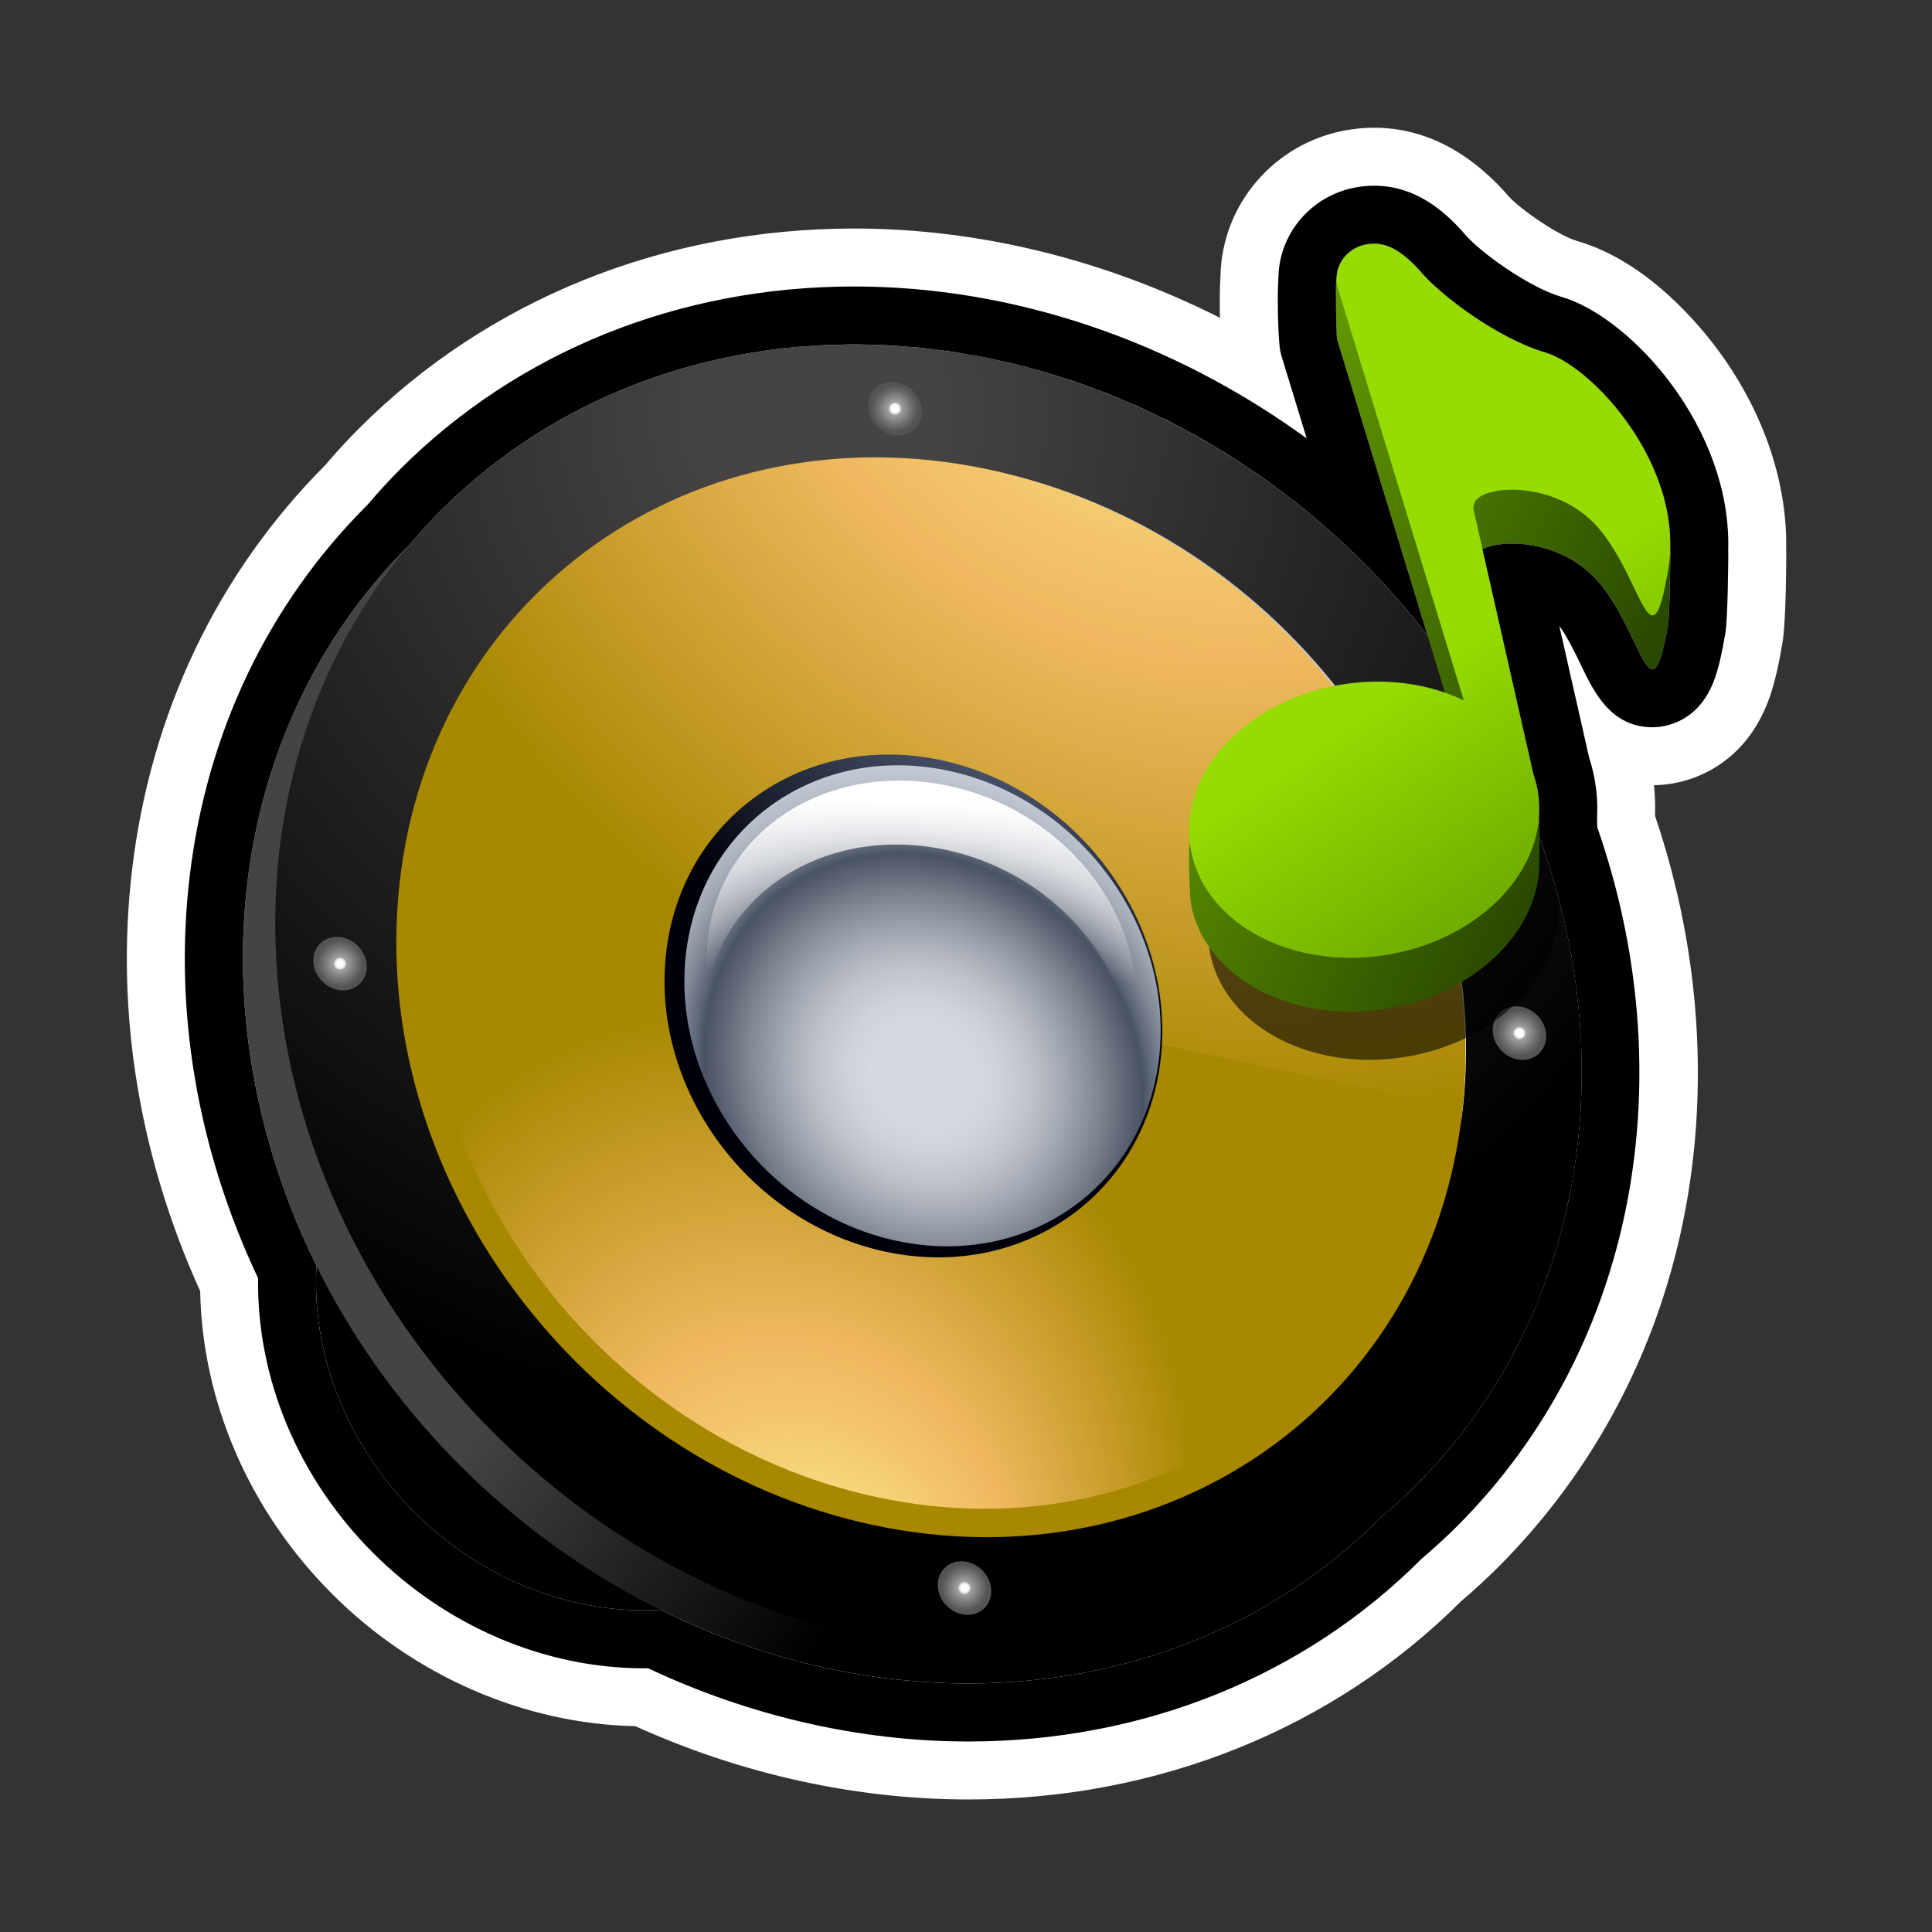 <?xml version="1.0" encoding="utf-8"?>
<!-- Generator: Adobe Illustrator 15.0.0, SVG Export Plug-In . SVG Version: 6.00 Build 0)  -->
<!DOCTYPE svg PUBLIC "-//W3C//DTD SVG 1.1//EN" "http://www.w3.org/Graphics/SVG/1.1/DTD/svg11.dtd">
<svg version="1.1" xmlns="http://www.w3.org/2000/svg" xmlns:xlink="http://www.w3.org/1999/xlink" x="0px" y="0px" width="200px"
	 height="200px" viewBox="0 0 200 200" enable-background="new 0 0 200 200" xml:space="preserve">
<rect x="0" y="0" width="200" height="200" fill="#333333" stroke="none"/>
<g id="icon">
	<g id="Layer_2">
	</g>
	<g>
		<path d="M55.215,98.631c-0.702,0.699-14.351,14.486-14.779,14.914c-11.194,11.195-10.098,30.441,2.448,42.988
			c12.543,12.545,31.794,13.643,42.988,2.449c0.428-0.431,14.212-14.078,14.915-14.781c11.229-11.227,10.126-30.531-2.457-43.113
			C85.747,88.504,66.442,87.404,55.215,98.631z"/>
		
			<linearGradient id="SVGID_1_" gradientUnits="userSpaceOnUse" x1="135.645" y1="-40.407" x2="168.645" y2="-66.407" gradientTransform="matrix(1 0 0 -1 -50 61)">
			<stop  offset="0" style="stop-color:#464443"/>
			<stop  offset="1" style="stop-color:#000000"/>
		</linearGradient>
		<path fill="url(#SVGID_1_)" d="M137.455,61.962c27.788,27.788,30.214,70.413,5.421,95.206s-67.42,22.371-95.208-5.418
			c-27.79-27.789-30.213-70.417-5.42-95.21C67.04,31.746,109.665,34.173,137.455,61.962z"/>
		
			<radialGradient id="SVGID_2_" cx="134.582" cy="18.031" r="104.362" gradientTransform="matrix(1 0 0 -1 -50 61)" gradientUnits="userSpaceOnUse">
			<stop  offset="0.115" style="stop-color:#464443"/>
			<stop  offset="1" style="stop-color:#000000"/>
		</radialGradient>
		<path fill="url(#SVGID_2_)" d="M141.154,58.262c27.869,27.871,30.304,70.626,5.435,95.496
			c-24.866,24.867-67.622,22.434-95.492-5.436c-27.874-27.873-30.309-70.629-5.439-95.496
			C70.527,27.956,113.279,30.391,141.154,58.262z"/>
		<g>
			
				<radialGradient id="SVGID_3_" cx="85.202" cy="-38.755" r="2.769" gradientTransform="matrix(1 0 0 -1 -50 61)" gradientUnits="userSpaceOnUse">
				<stop  offset="0" style="stop-color:#FFFFFF"/>
				<stop  offset="0.109" style="stop-color:#FDFDFD"/>
				<stop  offset="0.148" style="stop-color:#F6F6F6"/>
				<stop  offset="0.176" style="stop-color:#EBEBEB"/>
				<stop  offset="0.199" style="stop-color:#DADADA"/>
				<stop  offset="0.218" style="stop-color:#C4C4C4"/>
				<stop  offset="0.235" style="stop-color:#A9A9A9"/>
				<stop  offset="0.239" style="stop-color:#A1A1A1"/>
				<stop  offset="0.629" style="stop-color:#6F6F6F"/>
				<stop  offset="0.871" style="stop-color:#545454"/>
			</radialGradient>
			<path fill="url(#SVGID_3_)" d="M37.045,97.912c1.142,1.139,1.241,2.893,0.223,3.908c-1.018,1.019-2.771,0.921-3.91-0.221
				c-1.141-1.142-1.241-2.894-0.222-3.911C34.154,96.669,35.904,96.771,37.045,97.912z"/>
			
				<radialGradient id="SVGID_4_" cx="149.844" cy="-103.394" r="2.77" gradientTransform="matrix(1 0 0 -1 -50 61)" gradientUnits="userSpaceOnUse">
				<stop  offset="0" style="stop-color:#FFFFFF"/>
				<stop  offset="0.109" style="stop-color:#FDFDFD"/>
				<stop  offset="0.148" style="stop-color:#F6F6F6"/>
				<stop  offset="0.176" style="stop-color:#EBEBEB"/>
				<stop  offset="0.199" style="stop-color:#DADADA"/>
				<stop  offset="0.218" style="stop-color:#C4C4C4"/>
				<stop  offset="0.235" style="stop-color:#A9A9A9"/>
				<stop  offset="0.239" style="stop-color:#A1A1A1"/>
				<stop  offset="0.629" style="stop-color:#6F6F6F"/>
				<stop  offset="0.871" style="stop-color:#545454"/>
			</radialGradient>
			<path fill="url(#SVGID_4_)" d="M101.686,162.549c1.143,1.143,1.244,2.895,0.226,3.914c-1.019,1.018-2.771,0.918-3.913-0.225
				c-1.141-1.139-1.239-2.894-0.222-3.91C98.794,161.309,100.544,161.41,101.686,162.549z"/>
			
				<radialGradient id="SVGID_5_" cx="142.652" cy="18.696" r="2.769" gradientTransform="matrix(1 0 0 -1 -50 61)" gradientUnits="userSpaceOnUse">
				<stop  offset="0" style="stop-color:#FFFFFF"/>
				<stop  offset="0.109" style="stop-color:#FDFDFD"/>
				<stop  offset="0.148" style="stop-color:#F6F6F6"/>
				<stop  offset="0.176" style="stop-color:#EBEBEB"/>
				<stop  offset="0.199" style="stop-color:#DADADA"/>
				<stop  offset="0.218" style="stop-color:#C4C4C4"/>
				<stop  offset="0.235" style="stop-color:#A9A9A9"/>
				<stop  offset="0.239" style="stop-color:#A1A1A1"/>
				<stop  offset="0.629" style="stop-color:#6F6F6F"/>
				<stop  offset="0.871" style="stop-color:#545454"/>
			</radialGradient>
			<path fill="url(#SVGID_5_)" d="M94.495,40.459c1.142,1.141,1.242,2.892,0.223,3.911c-1.018,1.018-2.768,0.916-3.908-0.224
				c-1.141-1.142-1.242-2.891-0.224-3.908C91.604,39.219,93.354,39.32,94.495,40.459z"/>
			
				<radialGradient id="SVGID_6_" cx="207.293" cy="-45.945" r="2.771" gradientTransform="matrix(1 0 0 -1 -50 61)" gradientUnits="userSpaceOnUse">
				<stop  offset="0" style="stop-color:#FFFFFF"/>
				<stop  offset="0.109" style="stop-color:#FDFDFD"/>
				<stop  offset="0.148" style="stop-color:#F6F6F6"/>
				<stop  offset="0.176" style="stop-color:#EBEBEB"/>
				<stop  offset="0.199" style="stop-color:#DADADA"/>
				<stop  offset="0.218" style="stop-color:#C4C4C4"/>
				<stop  offset="0.235" style="stop-color:#A9A9A9"/>
				<stop  offset="0.239" style="stop-color:#A1A1A1"/>
				<stop  offset="0.629" style="stop-color:#6F6F6F"/>
				<stop  offset="0.871" style="stop-color:#545454"/>
			</radialGradient>
			<path fill="url(#SVGID_6_)" d="M159.137,105.1c1.143,1.144,1.242,2.896,0.225,3.912c-1.021,1.021-2.77,0.918-3.912-0.225
				c-1.141-1.141-1.241-2.891-0.223-3.908C156.244,103.859,157.996,103.959,159.137,105.1z"/>
		</g>
		<g>
			
				<linearGradient id="SVGID_7_" gradientUnits="userSpaceOnUse" x1="-1412.783" y1="-86.567" x2="-1412.783" y2="12.274" gradientTransform="matrix(1.018 0.383 -0.079 -1.012 1529.013 564.443)">
				<stop  offset="0" style="stop-color:#FFFFFF"/>
				<stop  offset="1" style="stop-color:#92A2B2"/>
			</linearGradient>
			<path fill="url(#SVGID_7_)" d="M102.275,51.725c29.773,6.26,51.384,34.945,48.947,64.507c0.076-0.5,0.155-0.996,0.211-1.506
				c3.315-30.098-18.543-59.657-48.822-66.031C72.329,42.33,45.097,61.56,41.783,91.655c-0.054,0.505-0.087,1.017-0.126,1.522
				C45.7,63.952,72.513,45.458,102.275,51.725z"/>
			
				<radialGradient id="SVGID_8_" cx="348.325" cy="-1414.817" r="92.912" gradientTransform="matrix(-1.006 -0.213 -0.108 0.999 320.369 1508.516)" gradientUnits="userSpaceOnUse">
				<stop  offset="0.068" style="stop-color:#FFFF9D"/>
				<stop  offset="0.194" style="stop-color:#FAE688"/>
				<stop  offset="0.392" style="stop-color:#F3C56B"/>
				<stop  offset="0.5" style="stop-color:#F0B860"/>
				<stop  offset="1" style="stop-color:#A78800"/>
			</radialGradient>
			<path fill="url(#SVGID_8_)" d="M41.348,91.57c3.269-30.182,30.547-49.431,60.935-42.979
				c30.392,6.446,52.371,36.143,49.105,66.316c-3.267,30.182-30.546,49.422-60.937,42.979
				C60.064,151.438,38.078,121.748,41.348,91.57z"/>
			
				<radialGradient id="SVGID_9_" cx="376.792" cy="-1280.76" r="43.407" fx="368.403" fy="-1258.514" gradientTransform="matrix(-1.006 -0.213 -0.108 0.999 320.369 1508.516)" gradientUnits="userSpaceOnUse">
				<stop  offset="0.068" style="stop-color:#FFFF9D"/>
				<stop  offset="0.194" style="stop-color:#FAE688"/>
				<stop  offset="0.392" style="stop-color:#F3C56B"/>
				<stop  offset="0.5" style="stop-color:#F0B860"/>
				<stop  offset="1" style="stop-color:#A78800"/>
			</radialGradient>
			<path fill="url(#SVGID_9_)" d="M44.245,92.029l104.497,22.167c-3.102,28.662-29.01,46.929-57.867,40.812
				C62.017,148.885,41.141,120.691,44.245,92.029z"/>
			
				<radialGradient id="SVGID_10_" cx="361.06" cy="-1392.292" r="62.1" gradientTransform="matrix(-1.003 -0.211 -0.11 0.997 320.794 1508.738)" gradientUnits="userSpaceOnUse">
				<stop  offset="0" style="stop-color:#838CA3"/>
				<stop  offset="0.462" style="stop-color:#5C6A85"/>
				<stop  offset="1" style="stop-color:#00000A"/>
			</radialGradient>
			<path fill="url(#SVGID_10_)" d="M68.948,98.749c1.546-14.059,14.266-23.045,28.41-20.071
				c14.149,2.979,24.358,16.789,22.808,30.846c-1.546,14.062-14.268,23.041-28.415,20.068
				C77.606,126.615,67.397,112.807,68.948,98.749z"/>
			
				<radialGradient id="SVGID_11_" cx="365.201" cy="-1320.795" r="48.658" gradientTransform="matrix(-1.006 -0.213 -0.108 0.999 320.369 1508.516)" gradientUnits="userSpaceOnUse">
				<stop  offset="0.11" style="stop-color:#D5D8E0"/>
				<stop  offset="0.159" style="stop-color:#CFD2DB"/>
				<stop  offset="0.223" style="stop-color:#BFC3CC"/>
				<stop  offset="0.295" style="stop-color:#A3A9B3"/>
				<stop  offset="0.373" style="stop-color:#7D8491"/>
				<stop  offset="0.456" style="stop-color:#4D5666"/>
				<stop  offset="0.462" style="stop-color:#4A5363"/>
				<stop  offset="0.48" style="stop-color:#606978"/>
				<stop  offset="0.511" style="stop-color:#7F8795"/>
				<stop  offset="0.547" style="stop-color:#9BA2AE"/>
				<stop  offset="0.587" style="stop-color:#B1B7C3"/>
				<stop  offset="0.634" style="stop-color:#C2C8D3"/>
				<stop  offset="0.692" style="stop-color:#CDD4DE"/>
				<stop  offset="0.774" style="stop-color:#D4DAE4"/>
				<stop  offset="1" style="stop-color:#D6DCE6"/>
			</radialGradient>
			<path fill="url(#SVGID_11_)" d="M70.989,98.921c1.455-13.443,13.605-22.018,27.144-19.143
				c13.538,2.871,23.328,16.099,21.875,29.541c-1.455,13.449-13.605,22.016-27.146,19.145
				C79.327,125.592,69.534,112.367,70.989,98.921z"/>
			
				<linearGradient id="SVGID_12_" gradientUnits="userSpaceOnUse" x1="149.723" y1="-28.324" x2="148.782" y2="-46.892" gradientTransform="matrix(1.013 -0.017 -0.025 -0.986 -56.547 57.531)">
				<stop  offset="0" style="stop-color:#FFFFFF"/>
				<stop  offset="1" style="stop-color:#FFFFFF;stop-opacity:0"/>
			</linearGradient>
			<path fill="url(#SVGID_12_)" d="M97.464,87.881c10.476,2.035,18.44,10.371,19.662,19.708c0.146-0.637,0.263-1.284,0.34-1.948
				c1.312-11.093-7.513-22.008-19.713-24.378C85.551,78.893,74.6,85.966,73.286,97.059c-0.185,1.571-0.146,3.134,0.055,4.673
				C75.632,91.774,85.991,85.652,97.464,87.881z"/>
		</g>
		<path opacity="0.58" enable-background="new    " d="M174.852,62.081c0.479-9.93-8.3-19.258-12.929-20.604
			c-4.803-1.395-10.885-5.899-13.056-8.544c-1.893-2.075-3.52-3.009-5.482-2.645c-1.807,0.333-3.064,1.835-3.082,3.527l-0.001,0.001
			c-0.102,0.461-0.028,5.815,0.07,6.309l11.176,36.582c-3.323-1.16-7.2-1.507-11.188-0.769c-9.471,1.754-16.045,8.9-15.215,16.249
			c-0.025,0.218-0.062,0.43-0.076,0.655c-0.053,0.949,0.015,4.93,0.209,5.89c1.56,7.679,10.841,12.42,20.729,10.588
			c8.789-1.627,15.102-7.899,15.303-14.664c0.02-0.651,0.037-3.45-0.033-5.097c0.072-1.003,0.021-2.018-0.186-3.033
			c-0.102-0.497-0.236-0.981-0.4-1.453l-5.26-23.232c2.25-1.148,8.281-0.865,11.938,3.311c4.606,5.257,5.489,14.971,7.284,4.371
			c0.141-0.823,0.219-6.304,0.219-7.119C174.87,62.294,174.854,62.19,174.852,62.081z"/>
		<g>
			
				<linearGradient id="SVGID_13_" gradientUnits="userSpaceOnUse" x1="123.824" y1="-197.358" x2="170.201" y2="-231.325" gradientTransform="matrix(0.982 -0.19 -0.19 -0.982 -44.981 -114.255)">
				<stop  offset="0" style="stop-color:#70AB00"/>
				<stop  offset="1" style="stop-color:#284700"/>
			</linearGradient>
			<path fill="url(#SVGID_13_)" d="M159.962,42.066c-4.801-1.396-10.885-5.901-13.055-8.547c-1.896-2.075-3.521-3.008-5.482-2.645
				c-1.549,0.288-2.774-3.432-3.082-2.045c-0.103,0.461-0.03,5.815,0.069,6.309l13.119,42.945
				c-3.696-1.785-8.342-2.443-13.133-1.557c-8.651,1.602-14.906,4.684-15.291,11.329c-0.055,0.949,0.015,4.93,0.209,5.89
				c1.56,7.68,10.841,12.42,20.728,10.588c8.791-1.627,15.104-7.899,15.304-14.664c0.024-0.847,0.051-5.328-0.123-6.182
				c-0.102-0.497-0.332,2.645-0.494,2.174l-6.273-27.702c0.094,0.182,0.136,0.203,0.122,0.029c-0.17-2.177,8.224-3.082,12.829,2.176
				c4.605,5.257,5.488,14.971,7.285,4.371c0.14-0.823,0.218-6.304,0.218-7.119C172.911,48.711,164.499,43.383,159.962,42.066z"/>
			
				<linearGradient id="SVGID_14_" gradientUnits="userSpaceOnUse" x1="148.512" y1="-203.651" x2="178.981" y2="-274.838" gradientTransform="matrix(0.982 -0.19 -0.19 -0.982 -44.981 -114.255)">
				<stop  offset="0.176" style="stop-color:#96DC00"/>
				<stop  offset="1" style="stop-color:#366100"/>
			</linearGradient>
			<path fill="url(#SVGID_14_)" d="M159.963,36.49c-4.802-1.396-10.885-5.899-13.056-8.544c-1.894-2.075-3.521-3.009-5.482-2.645
				c-2.063,0.381-3.411,2.288-3.012,4.261l13.119,42.945c-3.696-1.782-8.343-2.442-13.134-1.556
				c-9.887,1.831-16.642,9.54-15.082,17.22c1.56,7.678,10.841,12.421,20.729,10.59c9.891-1.831,16.643-9.541,15.084-17.221
				c-0.102-0.497-0.236-0.981-0.398-1.453l-6.273-27.701c0.094,0.182,0.136,0.203,0.122,0.029
				c-0.169-2.178,8.224-3.081,12.829,2.175c4.605,5.257,5.488,14.971,7.285,4.371C174.486,48.361,164.882,37.919,159.963,36.49z"/>
		</g>
	</g>
</g>
<g id="outline_x5F_white">
	<path fill="#FFFFFF" d="M184.902,56.979c0.16-6.91-2.272-14.171-6.883-20.506c-2.008-2.759-7.459-9.404-14.711-11.51
		c-2.076-0.603-6.035-3.391-7.156-4.667c-0.131-0.161-0.239-0.285-0.381-0.439c-4.014-4.4-8.566-6.633-13.531-6.633
		c-0.998,0-2.01,0.094-3.004,0.278c-7.344,1.354-12.752,7.68-12.891,15.067c-0.082,1.328-0.093,2.875-0.055,4.329
		c-11.874-5.986-24.867-9.241-37.867-9.241c-19.712,0-37.913,7.346-51.252,20.686c-1.137,1.136-2.29,2.388-3.511,3.813
		c-11.162,11.208-18.073,25.692-19.99,41.897c-1.728,14.611,0.708,29.623,7.051,43.602c0.223,11.516,5.104,22.791,13.675,31.363
		c8.485,8.485,19.873,13.438,31.365,13.674c10.981,4.971,22.843,7.588,34.492,7.588c19.611,0,37.725-7.293,51.016-20.533
		c1.416-1.215,2.664-2.363,3.801-3.498c14.481-14.484,21.781-34.297,20.56-55.795c-0.427-7.501-1.898-14.888-4.302-22.001
		c0.032-1.06,0.001-2.119-0.111-3.17c4.299-0.055,9.657-2.473,11.979-9.123c0.504-1.441,0.912-3.174,1.326-5.62
		c0.383-2.252,0.388-8.845,0.388-9.124C184.909,57.268,184.907,57.123,184.902,56.979z M172.911,57.418
		c0,0.815-0.078,6.296-0.218,7.119c-0.008,0.043-0.015,0.077-0.021,0.12c-0.059,0.34-0.116,0.658-0.173,0.956
		c-0.02,0.104-0.039,0.202-0.06,0.302c-0.045,0.229-0.09,0.445-0.134,0.647c-0.021,0.093-0.041,0.187-0.061,0.274
		c-0.05,0.216-0.1,0.416-0.148,0.6c-0.012,0.045-0.024,0.097-0.036,0.14c-0.06,0.216-0.118,0.407-0.177,0.579
		c-0.019,0.053-0.037,0.097-0.055,0.146c-0.042,0.113-0.084,0.218-0.126,0.31c-0.021,0.047-0.043,0.092-0.064,0.134
		c-0.041,0.081-0.083,0.15-0.125,0.212c-0.019,0.027-0.037,0.06-0.056,0.084c-0.058,0.074-0.116,0.131-0.175,0.169
		c-0.018,0.012-0.035,0.015-0.054,0.023c-0.043,0.021-0.086,0.036-0.13,0.04c-0.011,0-0.021,0.009-0.031,0.009
		c-0.014,0-0.027-0.011-0.041-0.012c-0.043-0.005-0.086-0.018-0.129-0.038c-0.023-0.01-0.047-0.018-0.07-0.032
		c-0.062-0.038-0.124-0.088-0.188-0.152c-0.026-0.025-0.053-0.06-0.078-0.09c-0.043-0.049-0.087-0.101-0.131-0.161
		c-0.032-0.043-0.065-0.09-0.099-0.14c-0.04-0.059-0.081-0.124-0.122-0.19c-0.034-0.055-0.068-0.108-0.104-0.168
		c-0.064-0.112-0.132-0.232-0.2-0.36c-0.052-0.097-0.105-0.203-0.159-0.308c-0.023-0.046-0.047-0.092-0.071-0.139
		c-0.592-1.174-1.3-2.776-2.213-4.37c-0.012-0.021-0.024-0.042-0.036-0.063c-0.283-0.491-0.585-0.979-0.909-1.453
		c-0.021-0.029-0.041-0.058-0.062-0.087c-0.141-0.203-0.285-0.402-0.435-0.598c-0.027-0.037-0.056-0.074-0.084-0.11
		c-0.171-0.222-0.348-0.438-0.53-0.647c-0.286-0.327-0.591-0.624-0.904-0.904c-0.074-0.067-0.151-0.13-0.228-0.195
		c-0.261-0.222-0.528-0.429-0.803-0.621c-0.063-0.045-0.126-0.093-0.19-0.136c-0.342-0.229-0.691-0.439-1.047-0.625
		c-0.024-0.013-0.05-0.024-0.075-0.037c-0.327-0.169-0.659-0.318-0.992-0.453c-0.079-0.032-0.158-0.063-0.238-0.093
		c-0.318-0.122-0.637-0.23-0.955-0.323c-0.041-0.012-0.083-0.027-0.124-0.039c-0.359-0.101-0.717-0.183-1.07-0.25
		c-0.072-0.014-0.144-0.023-0.216-0.036c-0.274-0.047-0.544-0.084-0.811-0.112c-0.098-0.01-0.196-0.021-0.293-0.029
		c-0.276-0.022-0.546-0.035-0.81-0.038c-0.06-0.001-0.121-0.004-0.181-0.004c-0.276,0.001-0.542,0.016-0.799,0.037
		c-0.896,0.076-1.662,0.267-2.204,0.544l5.262,23.233c0.162,0.472,0.297,0.956,0.398,1.453c0.206,1.014,0.258,2.027,0.186,3.028
		c0.026,0.595,0.04,1.336,0.047,2.078c2.449,6.712,3.875,13.62,4.27,20.468c0.004-0.005,0.01-0.009,0.015-0.014
		c0.03,0.521,0.034,1.04,0.053,1.56c0.009,0.255,0.02,0.509,0.025,0.764c0.014,0.595,0.021,1.188,0.019,1.782
		c-0.001,0.304-0.009,0.605-0.014,0.909c-0.016,0.975-0.054,1.946-0.113,2.916c-0.021,0.36-0.04,0.721-0.067,1.08
		c-0.04,0.517-0.09,1.031-0.143,1.546c-0.041,0.413-0.089,0.825-0.139,1.237c-0.059,0.48-0.113,0.962-0.183,1.44
		c-0.112,0.779-0.239,1.555-0.38,2.327c-0.078,0.425-0.166,0.847-0.252,1.27c-0.102,0.498-0.208,0.994-0.322,1.489
		c-0.092,0.403-0.184,0.806-0.284,1.206c-0.201,0.806-0.415,1.606-0.649,2.401c-0.089,0.304-0.189,0.604-0.284,0.906
		c-0.184,0.592-0.375,1.182-0.578,1.768c-0.117,0.339-0.236,0.677-0.359,1.015c-0.249,0.681-0.511,1.356-0.784,2.027
		c-0.092,0.226-0.181,0.452-0.275,0.677c-0.327,0.773-0.674,1.538-1.033,2.297c-0.132,0.278-0.268,0.554-0.404,0.829
		c-0.315,0.64-0.643,1.272-0.982,1.9c-0.11,0.205-0.216,0.412-0.329,0.615c-0.443,0.798-0.908,1.585-1.391,2.363
		c-0.133,0.215-0.272,0.426-0.408,0.639c-0.397,0.622-0.807,1.236-1.229,1.845c-0.144,0.206-0.284,0.414-0.431,0.619
		c-0.545,0.764-1.108,1.518-1.695,2.259c-0.106,0.135-0.22,0.267-0.328,0.401c-0.506,0.627-1.026,1.244-1.562,1.853
		c-0.175,0.198-0.349,0.396-0.526,0.593c-0.65,0.72-1.314,1.431-2.007,2.124c-1.139,1.139-2.323,2.199-3.534,3.223
		c-0.062,0.062-0.115,0.127-0.179,0.188c-0.04,0.04-0.082,0.076-0.122,0.116c-0.621,0.617-1.254,1.216-1.896,1.799
		c-0.249,0.226-0.503,0.44-0.755,0.661c-0.446,0.392-0.896,0.779-1.353,1.155c-0.291,0.239-0.586,0.473-0.881,0.706
		c-0.434,0.342-0.87,0.678-1.312,1.006c-0.306,0.228-0.612,0.454-0.922,0.676c-0.456,0.325-0.918,0.639-1.382,0.949
		c-0.297,0.199-0.591,0.402-0.891,0.596c-0.58,0.372-1.167,0.729-1.758,1.079c-0.209,0.124-0.415,0.255-0.625,0.376
		c-0.739,0.426-1.488,0.833-2.244,1.225c-0.31,0.161-0.625,0.311-0.938,0.465c-0.496,0.246-0.993,0.49-1.496,0.722
		c-0.352,0.162-0.706,0.316-1.061,0.472c-0.477,0.208-0.956,0.41-1.438,0.606c-0.362,0.146-0.724,0.291-1.088,0.43
		c-0.499,0.191-1.001,0.372-1.504,0.549c-0.348,0.123-0.694,0.248-1.045,0.364c-0.603,0.2-1.21,0.385-1.819,0.565
		c-0.253,0.075-0.503,0.158-0.756,0.229c-0.842,0.237-1.689,0.455-2.541,0.657c-0.319,0.075-0.642,0.14-0.962,0.21
		c-0.563,0.124-1.128,0.245-1.696,0.354c-0.367,0.07-0.736,0.133-1.104,0.196c-0.532,0.092-1.066,0.179-1.602,0.257
		c-0.375,0.055-0.75,0.106-1.126,0.155c-0.551,0.07-1.104,0.131-1.657,0.188c-0.355,0.036-0.71,0.075-1.066,0.105
		c-0.649,0.055-1.301,0.096-1.953,0.132c-0.26,0.014-0.519,0.036-0.778,0.047c-0.897,0.038-1.797,0.058-2.698,0.06
		c-0.052,0.001-0.103,0.004-0.154,0.004c-0.713,0-1.429-0.014-2.144-0.036c-0.115-0.004-0.23-0.011-0.346-0.016
		c-0.653-0.024-1.307-0.057-1.961-0.101c-0.229-0.015-0.458-0.033-0.687-0.051c-0.555-0.042-1.11-0.091-1.665-0.146
		c-0.241-0.023-0.481-0.048-0.722-0.075c-0.594-0.065-1.187-0.141-1.78-0.222c-0.181-0.024-0.361-0.046-0.542-0.072
		c-0.78-0.113-1.561-0.237-2.34-0.378c-0.079-0.014-0.157-0.03-0.235-0.045c-0.69-0.126-1.38-0.264-2.069-0.41
		c-0.225-0.048-0.45-0.101-0.675-0.15c-0.554-0.124-1.106-0.254-1.659-0.392c-0.243-0.06-0.485-0.121-0.727-0.184
		c-0.575-0.149-1.148-0.307-1.721-0.471c-0.195-0.056-0.391-0.108-0.585-0.166c-0.772-0.228-1.542-0.466-2.311-0.72
		c-0.019-0.007-0.038-0.014-0.057-0.02c-0.735-0.244-1.469-0.503-2.2-0.771c-0.216-0.08-0.432-0.163-0.648-0.245
		c-0.543-0.205-1.085-0.416-1.625-0.635c-0.242-0.098-0.483-0.197-0.725-0.298c-0.54-0.225-1.078-0.458-1.615-0.696
		c-0.213-0.095-0.426-0.187-0.639-0.283c-0.74-0.338-1.477-0.684-2.21-1.047c-0.562,0.033-1.126,0.049-1.692,0.05
		c-0.019,0-0.038,0.002-0.057,0.002c-1.069,0-2.143-0.059-3.219-0.172c-0.145-0.015-0.29-0.038-0.435-0.055
		c-0.398-0.048-0.795-0.098-1.193-0.16c-0.191-0.03-0.381-0.068-0.572-0.103c-0.351-0.062-0.702-0.124-1.052-0.197
		c-0.213-0.045-0.425-0.098-0.638-0.147c-0.327-0.076-0.654-0.152-0.98-0.238c-0.225-0.061-0.45-0.126-0.674-0.191
		c-0.312-0.089-0.623-0.181-0.933-0.279c-0.232-0.074-0.463-0.154-0.694-0.233c-0.301-0.104-0.602-0.211-0.902-0.323
		c-0.234-0.088-0.467-0.181-0.7-0.274c-0.294-0.118-0.588-0.24-0.881-0.368c-0.233-0.102-0.466-0.205-0.698-0.312
		c-0.289-0.134-0.577-0.272-0.864-0.415c-0.23-0.114-0.461-0.23-0.69-0.351c-0.285-0.149-0.567-0.306-0.849-0.464
		c-0.226-0.126-0.451-0.253-0.675-0.385c-0.284-0.168-0.564-0.344-0.845-0.521c-0.216-0.136-0.433-0.27-0.646-0.411
		c-0.287-0.189-0.569-0.388-0.852-0.587c-0.202-0.143-0.406-0.281-0.606-0.429c-0.298-0.219-0.59-0.449-0.883-0.679
		c-0.178-0.14-0.359-0.274-0.535-0.419c-0.334-0.272-0.662-0.559-0.989-0.846c-0.129-0.113-0.261-0.22-0.388-0.336
		c-0.455-0.41-0.903-0.834-1.342-1.272c-2.518-2.519-4.562-5.31-6.15-8.249c-0.657-1.216-1.241-2.456-1.737-3.716
		c-1.74-4.415-2.492-9.043-2.229-13.52c-2.188-4.419-3.897-8.975-5.146-13.585c-4.737-17.479-2.694-35.75,6.385-50.482
		c0.147-0.238,0.285-0.481,0.436-0.717c0.742-1.165,1.538-2.301,2.369-3.417c0.158-0.211,0.307-0.428,0.468-0.638
		c0.315-0.412,0.648-0.814,0.977-1.219c0.196-0.242,0.383-0.489,0.584-0.729c0.479-0.572,0.977-1.135,1.482-1.691
		c0.06-0.065,0.115-0.134,0.174-0.199c0.368-0.403,0.754-0.794,1.136-1.188c0.207-0.213,0.405-0.432,0.616-0.643l0,0l0,0
		c0.058-0.058,0.12-0.111,0.178-0.168c1.027-1.213,2.09-2.404,3.232-3.545c0.081-0.081,0.167-0.154,0.249-0.235
		c0.669-0.661,1.347-1.307,2.041-1.929c0.283-0.254,0.577-0.491,0.864-0.738c0.506-0.436,1.01-0.873,1.528-1.288
		c0.333-0.267,0.674-0.518,1.012-0.776c0.487-0.373,0.972-0.747,1.468-1.103c0.359-0.257,0.726-0.501,1.09-0.75
		c0.489-0.333,0.978-0.666,1.475-0.982c0.377-0.241,0.76-0.47,1.142-0.702c0.497-0.301,0.995-0.598,1.499-0.883
		c0.392-0.221,0.787-0.434,1.183-0.646c0.507-0.271,1.017-0.536,1.531-0.792c0.402-0.2,0.806-0.395,1.213-0.585
		c0.521-0.244,1.045-0.479,1.573-0.708c0.408-0.177,0.817-0.351,1.229-0.519c0.537-0.218,1.078-0.425,1.622-0.628
		c0.411-0.153,0.822-0.307,1.237-0.451c0.558-0.194,1.12-0.374,1.683-0.551c0.408-0.128,0.814-0.26,1.225-0.38
		c0.586-0.171,1.177-0.325,1.769-0.479c0.396-0.103,0.789-0.212,1.187-0.307c0.635-0.151,1.276-0.283,1.917-0.415
		c0.359-0.074,0.716-0.157,1.078-0.225c0.781-0.146,1.568-0.269,2.356-0.386c0.225-0.033,0.448-0.077,0.674-0.108
		c1.015-0.14,2.036-0.254,3.06-0.346c0.273-0.024,0.55-0.035,0.824-0.056c0.752-0.057,1.504-0.111,2.26-0.143
		c0.391-0.016,0.784-0.017,1.176-0.026c0.535-0.013,1.069-0.036,1.605-0.036c0.115,0,0.231,0.006,0.346,0.007
		c0.33,0.002,0.66,0.013,0.99,0.02c0.668,0.014,1.336,0.033,2.006,0.066c0.381,0.019,0.762,0.043,1.143,0.068
		c0.624,0.042,1.249,0.093,1.874,0.151c0.398,0.037,0.795,0.074,1.193,0.118c0.627,0.07,1.255,0.154,1.883,0.241
		c0.382,0.053,0.765,0.099,1.147,0.158c0.934,0.146,1.867,0.308,2.8,0.492c0.498,0.098,0.994,0.215,1.492,0.324
		c0.471,0.104,0.942,0.203,1.413,0.316c0.572,0.137,1.143,0.289,1.713,0.44c0.381,0.101,0.762,0.203,1.141,0.311
		c0.617,0.174,1.233,0.358,1.848,0.55c0.302,0.094,0.604,0.192,0.904,0.291c0.68,0.221,1.357,0.447,2.033,0.689
		c0.117,0.042,0.232,0.087,0.349,0.13c3.376,1.228,6.699,2.716,9.943,4.458c0.049,0.026,0.098,0.052,0.146,0.079
		c6.545,3.533,12.76,8.091,18.366,13.697c2.399,2.4,4.597,4.917,6.618,7.516l-9.36-30.64c-0.1-0.494-0.172-5.848-0.069-6.309
		c0,0,0-0.001,0.001-0.001c0-0.042,0.011-0.083,0.013-0.124c0.018-0.378,0.089-0.748,0.223-1.093c0.445-1.152,1.491-2.06,2.846-2.31
		c0.264-0.049,0.521-0.07,0.772-0.073c0.015,0,0.029-0.004,0.043-0.004c0.203,0,0.402,0.015,0.601,0.044
		c0.01,0.001,0.02,0.005,0.029,0.007c0.205,0.032,0.407,0.082,0.609,0.145c0.065,0.021,0.13,0.05,0.195,0.074
		c0.146,0.053,0.291,0.111,0.437,0.181c0.074,0.036,0.149,0.078,0.225,0.119c0.136,0.073,0.272,0.153,0.408,0.241
		c0.076,0.049,0.153,0.1,0.229,0.154c0.138,0.097,0.276,0.202,0.415,0.313c0.073,0.058,0.146,0.115,0.22,0.177
		c0.151,0.128,0.304,0.269,0.457,0.413c0.062,0.059,0.123,0.112,0.186,0.173c0.216,0.212,0.434,0.437,0.656,0.68
		c2.171,2.645,8.254,7.149,13.056,8.544c0.289,0.084,0.594,0.199,0.912,0.343c0.093,0.042,0.194,0.104,0.289,0.152
		c0.23,0.114,0.459,0.225,0.7,0.368c0.1,0.059,0.206,0.136,0.307,0.2c0.245,0.153,0.489,0.304,0.741,0.484
		c0.093,0.066,0.189,0.148,0.282,0.218c0.267,0.199,0.534,0.397,0.806,0.622c0.072,0.061,0.146,0.133,0.22,0.196
		c0.294,0.251,0.59,0.507,0.886,0.788c0.059,0.056,0.118,0.121,0.177,0.179c0.311,0.3,0.62,0.608,0.928,0.938
		c0.053,0.056,0.103,0.12,0.155,0.176c0.312,0.342,0.624,0.692,0.929,1.062c0.046,0.056,0.09,0.118,0.136,0.174
		c0.308,0.38,0.613,0.769,0.909,1.176c0.035,0.05,0.068,0.104,0.104,0.153c0.301,0.421,0.597,0.851,0.879,1.297
		c0.035,0.055,0.066,0.115,0.101,0.17c0.278,0.446,0.55,0.901,0.805,1.37c0.032,0.06,0.06,0.123,0.091,0.182
		c0.251,0.471,0.492,0.948,0.715,1.437c0.029,0.065,0.052,0.133,0.081,0.198c0.216,0.489,0.423,0.983,0.605,1.488
		c0.028,0.08,0.049,0.163,0.077,0.243c0.173,0.495,0.336,0.993,0.472,1.5c0.024,0.093,0.039,0.188,0.062,0.281
		c0.126,0.499,0.242,1,0.328,1.508c0.019,0.108,0.023,0.219,0.04,0.328c0.075,0.496,0.142,0.994,0.175,1.497
		c0.008,0.122-0.001,0.245,0.005,0.367c0.021,0.47,0.039,0.939,0.02,1.413c0.004,0.139,0.013,0.273,0.013,0.413c0,0,0,0.001,0,0.002
		S172.911,57.417,172.911,57.418L172.911,57.418z"/>
</g>
<g id="outline_x5F_black">
	<path d="M178.902,56.997c0.391-12.675-10.086-24.183-17.266-26.269c-3.395-0.986-8.535-4.692-10.092-6.589
		c-0.066-0.08-0.135-0.159-0.204-0.236c-1.832-2.009-4.769-4.679-9.101-4.679c-0.633,0-1.274,0.06-1.91,0.178
		c-4.555,0.839-7.904,4.741-7.986,9.292c-0.162,2.385-0.002,6.707,0.189,7.643c0.037,0.187,0.085,0.372,0.141,0.554l2.595,8.493
		c-13.858-10.092-30.36-15.728-46.845-15.728c-18.109,0-34.804,6.722-47.009,18.928c-1.073,1.073-2.17,2.27-3.347,3.65
		c-0.033,0.032-0.065,0.064-0.098,0.097C27.746,62.556,21.392,75.855,19.63,90.758c-1.646,13.919,0.804,28.258,7.088,41.564
		C26.574,142.711,30.866,153,38.64,160.775c7.579,7.58,17.776,11.926,27.979,11.926c0.157,0,0.316-0.002,0.475-0.004
		c10.525,4.965,21.956,7.582,33.161,7.582c18.054,0,34.697-6.701,46.864-18.869c0.021-0.021,0.046-0.045,0.072-0.072
		c1.373-1.17,2.564-2.264,3.639-3.336c18.779-18.779,23.406-46.862,14.516-72.378c-0.006-0.322-0.013-0.638-0.022-0.929
		c0.081-1.46-0.024-2.919-0.312-4.343c-0.127-0.623-0.293-1.253-0.494-1.879l-3.102-13.692c0.876,1.219,1.646,2.822,2.286,4.152
		c1.288,2.681,3.053,6.352,7.366,6.352c1.1,0,4.812-0.368,6.465-5.102c0.388-1.11,0.72-2.542,1.076-4.644
		c0.27-1.592,0.302-8.058,0.302-8.122C178.911,57.275,178.907,57.136,178.902,56.997z M172.911,57.418
		c0,0.815-0.078,6.296-0.218,7.119c-0.008,0.043-0.015,0.077-0.021,0.12c-0.059,0.34-0.116,0.658-0.173,0.956
		c-0.02,0.104-0.039,0.202-0.06,0.302c-0.045,0.229-0.09,0.445-0.134,0.647c-0.021,0.093-0.041,0.187-0.061,0.274
		c-0.05,0.216-0.1,0.416-0.148,0.6c-0.012,0.045-0.024,0.097-0.036,0.14c-0.06,0.216-0.118,0.407-0.177,0.579
		c-0.019,0.053-0.037,0.097-0.055,0.146c-0.042,0.113-0.084,0.218-0.126,0.31c-0.021,0.047-0.043,0.092-0.064,0.134
		c-0.041,0.081-0.083,0.15-0.125,0.212c-0.019,0.027-0.037,0.06-0.056,0.084c-0.058,0.074-0.116,0.131-0.175,0.169
		c-0.018,0.012-0.035,0.015-0.054,0.023c-0.043,0.021-0.086,0.036-0.13,0.04c-0.011,0-0.021,0.009-0.031,0.009
		c-0.014,0-0.027-0.011-0.041-0.012c-0.043-0.005-0.086-0.018-0.129-0.038c-0.023-0.01-0.047-0.018-0.07-0.032
		c-0.062-0.038-0.124-0.088-0.188-0.152c-0.026-0.025-0.053-0.06-0.078-0.09c-0.043-0.049-0.087-0.101-0.131-0.161
		c-0.032-0.043-0.065-0.09-0.099-0.14c-0.04-0.059-0.081-0.124-0.122-0.19c-0.034-0.055-0.068-0.108-0.104-0.168
		c-0.064-0.112-0.132-0.232-0.2-0.36c-0.052-0.097-0.105-0.203-0.159-0.308c-0.023-0.046-0.047-0.092-0.071-0.139
		c-0.592-1.174-1.3-2.776-2.213-4.37c-0.012-0.021-0.024-0.042-0.036-0.063c-0.283-0.491-0.585-0.979-0.909-1.453
		c-0.021-0.029-0.041-0.058-0.062-0.087c-0.141-0.203-0.285-0.402-0.435-0.598c-0.027-0.037-0.056-0.074-0.084-0.11
		c-0.171-0.222-0.348-0.438-0.53-0.647c-0.286-0.327-0.591-0.624-0.904-0.904c-0.074-0.067-0.151-0.13-0.228-0.195
		c-0.261-0.222-0.528-0.429-0.803-0.621c-0.063-0.045-0.126-0.093-0.19-0.136c-0.342-0.229-0.691-0.439-1.047-0.625
		c-0.024-0.013-0.05-0.024-0.075-0.037c-0.327-0.169-0.659-0.318-0.992-0.453c-0.079-0.032-0.158-0.063-0.238-0.093
		c-0.318-0.122-0.637-0.23-0.955-0.323c-0.041-0.012-0.083-0.027-0.124-0.039c-0.359-0.101-0.717-0.183-1.07-0.25
		c-0.072-0.014-0.144-0.023-0.216-0.036c-0.274-0.047-0.544-0.084-0.811-0.112c-0.098-0.01-0.196-0.021-0.293-0.029
		c-0.276-0.022-0.546-0.035-0.81-0.038c-0.07-0.001-0.143-0.003-0.213-0.003c-0.249,0.002-0.49,0.013-0.723,0.031
		c-0.133,0.011-0.258,0.027-0.385,0.043c-0.119,0.015-0.236,0.03-0.35,0.048c-0.137,0.023-0.269,0.049-0.396,0.078
		c-0.086,0.019-0.168,0.041-0.249,0.062c-0.132,0.036-0.264,0.071-0.384,0.113c-0.044,0.015-0.081,0.034-0.123,0.05
		c-0.127,0.049-0.253,0.098-0.362,0.154l5.262,23.233c0.162,0.472,0.297,0.956,0.398,1.453c0.206,1.014,0.258,2.027,0.186,3.028
		c0.026,0.595,0.04,1.336,0.047,2.078c1.454,3.986,2.54,8.042,3.271,12.113c0.002-0.003,0.004-0.005,0.006-0.008
		c0.018,0.096,0.027,0.192,0.044,0.289c0.412,2.346,0.704,4.695,0.874,7.04c0.009,0.111,0.019,0.222,0.026,0.333
		c0.078,1.16,0.126,2.318,0.146,3.475c0.002,0.126,0.002,0.252,0.004,0.378c0.026,2.362-0.071,4.713-0.295,7.041
		c-0.01,0.104-0.018,0.208-0.028,0.312c-0.114,1.138-0.26,2.269-0.434,3.395c-0.021,0.128-0.042,0.255-0.062,0.384
		c-0.367,2.276-0.856,4.525-1.47,6.736c-0.036,0.128-0.069,0.256-0.106,0.384c-0.303,1.067-0.636,2.124-0.997,3.171
		c-0.052,0.149-0.105,0.297-0.158,0.445c-0.751,2.122-1.622,4.2-2.612,6.227c-0.075,0.154-0.149,0.31-0.226,0.463
		c-0.484,0.969-0.996,1.924-1.536,2.867c-0.095,0.165-0.192,0.328-0.288,0.492c-1.128,1.924-2.371,3.791-3.733,5.592
		c-0.121,0.161-0.241,0.323-0.364,0.483c-0.664,0.858-1.354,1.7-2.071,2.527c-0.138,0.158-0.28,0.314-0.42,0.473
		c-0.755,0.85-1.528,1.688-2.342,2.501c-1.139,1.139-2.323,2.199-3.534,3.223c-0.062,0.062-0.115,0.127-0.179,0.188
		c-0.04,0.04-0.082,0.076-0.122,0.116c-0.621,0.617-1.254,1.216-1.896,1.799c-0.249,0.226-0.503,0.44-0.755,0.661
		c-0.446,0.392-0.896,0.779-1.353,1.155c-0.291,0.239-0.586,0.473-0.881,0.706c-0.434,0.342-0.87,0.678-1.312,1.006
		c-0.306,0.228-0.612,0.454-0.922,0.676c-0.456,0.325-0.918,0.639-1.382,0.949c-0.297,0.199-0.591,0.402-0.891,0.596
		c-0.58,0.372-1.167,0.729-1.758,1.079c-0.209,0.124-0.415,0.255-0.625,0.376c-0.739,0.426-1.488,0.833-2.244,1.225
		c-0.31,0.161-0.625,0.311-0.938,0.465c-0.496,0.246-0.993,0.49-1.496,0.722c-0.352,0.162-0.706,0.316-1.061,0.472
		c-0.477,0.208-0.956,0.41-1.438,0.606c-0.362,0.146-0.724,0.291-1.088,0.43c-0.499,0.191-1.001,0.372-1.504,0.549
		c-0.348,0.123-0.694,0.248-1.045,0.364c-0.603,0.2-1.21,0.385-1.819,0.565c-0.253,0.075-0.503,0.158-0.756,0.229
		c-0.842,0.237-1.689,0.455-2.541,0.657c-0.319,0.075-0.642,0.14-0.962,0.21c-0.563,0.124-1.128,0.245-1.696,0.354
		c-0.367,0.07-0.736,0.133-1.104,0.196c-0.532,0.092-1.066,0.179-1.602,0.257c-0.375,0.055-0.75,0.106-1.126,0.155
		c-0.551,0.07-1.104,0.131-1.657,0.188c-0.355,0.036-0.71,0.075-1.066,0.105c-0.649,0.055-1.301,0.096-1.953,0.132
		c-0.26,0.014-0.519,0.036-0.778,0.047c-0.897,0.038-1.797,0.058-2.698,0.06c-0.052,0.001-0.103,0.004-0.154,0.004
		c-0.713,0-1.429-0.014-2.144-0.036c-0.115-0.004-0.23-0.011-0.346-0.016c-0.653-0.024-1.307-0.057-1.961-0.101
		c-0.229-0.015-0.458-0.033-0.687-0.051c-0.555-0.042-1.11-0.091-1.665-0.146c-0.241-0.023-0.481-0.048-0.722-0.075
		c-0.594-0.065-1.187-0.141-1.78-0.222c-0.181-0.024-0.361-0.046-0.542-0.072c-0.78-0.113-1.561-0.237-2.34-0.378
		c-0.079-0.014-0.157-0.03-0.235-0.045c-0.69-0.126-1.38-0.264-2.069-0.41c-0.225-0.048-0.45-0.101-0.675-0.15
		c-0.554-0.124-1.106-0.254-1.659-0.392c-0.243-0.06-0.485-0.121-0.727-0.184c-0.575-0.149-1.148-0.307-1.721-0.471
		c-0.195-0.056-0.391-0.108-0.585-0.166c-0.772-0.228-1.542-0.466-2.311-0.72c-0.019-0.007-0.038-0.014-0.057-0.02
		c-0.735-0.244-1.469-0.503-2.2-0.771c-0.216-0.08-0.432-0.163-0.648-0.245c-0.543-0.205-1.085-0.416-1.625-0.635
		c-0.242-0.098-0.483-0.197-0.725-0.298c-0.54-0.225-1.078-0.458-1.615-0.696c-0.213-0.095-0.426-0.187-0.639-0.283
		c-0.74-0.338-1.477-0.684-2.21-1.047c-0.562,0.033-1.126,0.049-1.692,0.05c-0.019,0-0.038,0.002-0.057,0.002
		c-1.069,0-2.145-0.059-3.221-0.172c-0.137-0.015-0.273-0.036-0.409-0.052c-0.407-0.049-0.813-0.1-1.22-0.163
		c-0.182-0.029-0.364-0.066-0.546-0.098c-0.36-0.063-0.72-0.128-1.08-0.204c-0.203-0.043-0.406-0.093-0.609-0.14
		c-0.338-0.078-0.676-0.158-1.013-0.247c-0.213-0.057-0.425-0.119-0.637-0.18c-0.326-0.094-0.651-0.189-0.976-0.293
		c-0.217-0.07-0.433-0.145-0.65-0.219c-0.318-0.109-0.635-0.222-0.951-0.341c-0.218-0.082-0.436-0.168-0.653-0.255
		c-0.312-0.125-0.623-0.255-0.932-0.39c-0.217-0.095-0.433-0.191-0.649-0.291c-0.307-0.142-0.613-0.289-0.917-0.44
		c-0.213-0.106-0.426-0.214-0.638-0.325c-0.304-0.159-0.605-0.325-0.906-0.494c-0.208-0.117-0.415-0.233-0.621-0.354
		c-0.304-0.18-0.604-0.367-0.904-0.557c-0.197-0.124-0.395-0.246-0.59-0.375c-0.307-0.203-0.61-0.416-0.913-0.63
		c-0.183-0.129-0.368-0.255-0.549-0.388c-0.318-0.233-0.63-0.479-0.942-0.725c-0.16-0.126-0.322-0.247-0.481-0.376
		c-0.352-0.287-0.697-0.587-1.041-0.89c-0.113-0.1-0.229-0.193-0.341-0.295c-0.456-0.412-0.905-0.836-1.345-1.276
		c-2.518-2.519-4.562-5.31-6.15-8.249c-0.657-1.216-1.241-2.456-1.737-3.716c-1.74-4.415-2.492-9.043-2.229-13.52
		c-2.188-4.419-3.897-8.975-5.146-13.585c-4.737-17.479-2.694-35.75,6.385-50.482c0.147-0.238,0.285-0.481,0.436-0.717
		c0.742-1.165,1.538-2.301,2.369-3.417c0.158-0.211,0.307-0.428,0.468-0.638c0.315-0.412,0.648-0.814,0.977-1.219
		c0.196-0.242,0.383-0.489,0.584-0.729c0.479-0.572,0.977-1.135,1.482-1.691c0.06-0.065,0.115-0.134,0.174-0.199
		c0.368-0.403,0.754-0.794,1.136-1.188c0.207-0.213,0.405-0.432,0.616-0.643l0,0l0,0c0.058-0.058,0.12-0.111,0.178-0.168
		c1.027-1.213,2.09-2.404,3.232-3.545c0.081-0.081,0.167-0.154,0.249-0.235c0.669-0.661,1.347-1.307,2.041-1.929
		c0.283-0.254,0.577-0.491,0.864-0.738c0.506-0.436,1.01-0.873,1.528-1.288c0.333-0.267,0.674-0.518,1.012-0.776
		c0.487-0.373,0.972-0.747,1.468-1.103c0.359-0.257,0.726-0.501,1.09-0.75c0.489-0.333,0.978-0.666,1.475-0.982
		c0.377-0.241,0.76-0.47,1.142-0.702c0.497-0.301,0.995-0.598,1.499-0.883c0.392-0.221,0.787-0.434,1.183-0.646
		c0.507-0.271,1.017-0.536,1.531-0.792c0.402-0.2,0.806-0.395,1.213-0.585c0.521-0.244,1.045-0.479,1.573-0.708
		c0.408-0.177,0.817-0.351,1.229-0.519c0.537-0.218,1.078-0.425,1.622-0.628c0.411-0.153,0.822-0.307,1.237-0.451
		c0.558-0.194,1.12-0.374,1.683-0.551c0.408-0.128,0.814-0.26,1.225-0.38c0.586-0.171,1.177-0.325,1.769-0.479
		c0.396-0.103,0.789-0.212,1.187-0.307c0.635-0.151,1.276-0.283,1.917-0.415c0.359-0.074,0.716-0.157,1.078-0.225
		c0.781-0.146,1.568-0.269,2.356-0.386c0.225-0.033,0.448-0.077,0.674-0.108c1.015-0.14,2.036-0.254,3.06-0.346
		c0.273-0.024,0.55-0.035,0.824-0.056c0.752-0.057,1.504-0.111,2.26-0.143c0.391-0.016,0.784-0.017,1.176-0.026
		c0.535-0.013,1.069-0.036,1.605-0.036c0.103,0,0.205,0.007,0.308,0.007c0.559,0.002,1.118,0.024,1.678,0.041
		c0.523,0.016,1.046,0.024,1.57,0.052c0.566,0.03,1.132,0.079,1.698,0.123c0.519,0.041,1.037,0.074,1.557,0.126
		c0.575,0.058,1.151,0.135,1.727,0.207c0.511,0.064,1.021,0.121,1.532,0.196c0.587,0.087,1.174,0.194,1.761,0.296
		c0.497,0.086,0.995,0.165,1.491,0.262c0.606,0.118,1.211,0.258,1.815,0.393c0.477,0.106,0.953,0.203,1.428,0.319
		c0.627,0.153,1.252,0.328,1.877,0.499c0.451,0.123,0.902,0.236,1.352,0.368c0.649,0.19,1.296,0.404,1.942,0.613
		c0.422,0.137,0.845,0.263,1.266,0.407c0.674,0.231,1.343,0.486,2.013,0.738c0.39,0.146,0.78,0.283,1.169,0.436
		c0.701,0.277,1.396,0.578,2.092,0.877c0.353,0.151,0.706,0.292,1.057,0.449c0.732,0.328,1.458,0.682,2.183,1.035
		c0.309,0.15,0.62,0.29,0.928,0.444c0.768,0.387,1.528,0.8,2.288,1.216c0.258,0.141,0.52,0.272,0.777,0.417
		c0.804,0.452,1.6,0.93,2.393,1.414c0.207,0.126,0.418,0.243,0.624,0.372c0.844,0.525,1.677,1.078,2.507,1.64
		c0.15,0.102,0.304,0.195,0.453,0.298c0.893,0.614,1.774,1.253,2.648,1.909c0.082,0.062,0.167,0.119,0.25,0.181
		c2.898,2.193,5.691,4.615,8.349,7.271c2.399,2.4,4.597,4.917,6.618,7.516l-9.36-30.64c-0.1-0.494-0.172-5.848-0.069-6.309
		c0,0,0-0.001,0.001-0.001c0-0.042,0.011-0.083,0.013-0.124c0.018-0.378,0.089-0.748,0.223-1.093c0.445-1.152,1.491-2.06,2.846-2.31
		c0.264-0.049,0.521-0.07,0.772-0.073c0.015,0,0.029-0.004,0.043-0.004c0.203,0,0.402,0.015,0.601,0.044
		c0.01,0.001,0.02,0.005,0.029,0.007c0.205,0.032,0.407,0.082,0.609,0.145c0.065,0.021,0.13,0.05,0.195,0.074
		c0.146,0.053,0.291,0.111,0.437,0.181c0.074,0.036,0.149,0.078,0.225,0.119c0.136,0.073,0.272,0.153,0.408,0.241
		c0.076,0.049,0.153,0.1,0.229,0.154c0.138,0.097,0.276,0.202,0.415,0.313c0.073,0.058,0.146,0.115,0.22,0.177
		c0.151,0.128,0.304,0.269,0.457,0.413c0.062,0.059,0.123,0.112,0.186,0.173c0.216,0.212,0.434,0.437,0.656,0.68
		c2.171,2.645,8.254,7.149,13.056,8.544c0.289,0.084,0.594,0.199,0.912,0.343c0.093,0.042,0.194,0.104,0.289,0.152
		c0.23,0.114,0.459,0.225,0.7,0.368c0.1,0.059,0.206,0.136,0.307,0.2c0.245,0.153,0.489,0.304,0.741,0.484
		c0.093,0.066,0.189,0.148,0.282,0.218c0.267,0.199,0.534,0.397,0.806,0.622c0.072,0.061,0.146,0.133,0.22,0.196
		c0.294,0.251,0.59,0.507,0.886,0.788c0.059,0.056,0.118,0.121,0.177,0.179c0.311,0.3,0.62,0.608,0.928,0.938
		c0.053,0.056,0.103,0.12,0.155,0.176c0.312,0.342,0.624,0.692,0.929,1.062c0.046,0.056,0.09,0.118,0.136,0.174
		c0.308,0.38,0.613,0.769,0.909,1.176c0.035,0.05,0.068,0.104,0.104,0.153c0.301,0.421,0.597,0.851,0.879,1.297
		c0.035,0.055,0.066,0.115,0.101,0.17c0.278,0.446,0.55,0.901,0.805,1.37c0.032,0.06,0.06,0.123,0.091,0.182
		c0.251,0.471,0.492,0.948,0.715,1.437c0.029,0.065,0.052,0.133,0.081,0.198c0.216,0.489,0.423,0.983,0.605,1.488
		c0.028,0.08,0.049,0.163,0.077,0.243c0.173,0.495,0.336,0.993,0.472,1.5c0.024,0.093,0.039,0.188,0.062,0.281
		c0.126,0.499,0.242,1,0.328,1.508c0.019,0.108,0.023,0.219,0.04,0.328c0.075,0.496,0.142,0.994,0.175,1.497
		c0.008,0.122-0.001,0.245,0.005,0.367c0.021,0.47,0.039,0.939,0.02,1.413c0.004,0.139,0.013,0.273,0.013,0.413c0,0,0,0.001,0,0.002
		S172.911,57.417,172.911,57.418L172.911,57.418z"/>
</g>
</svg>

